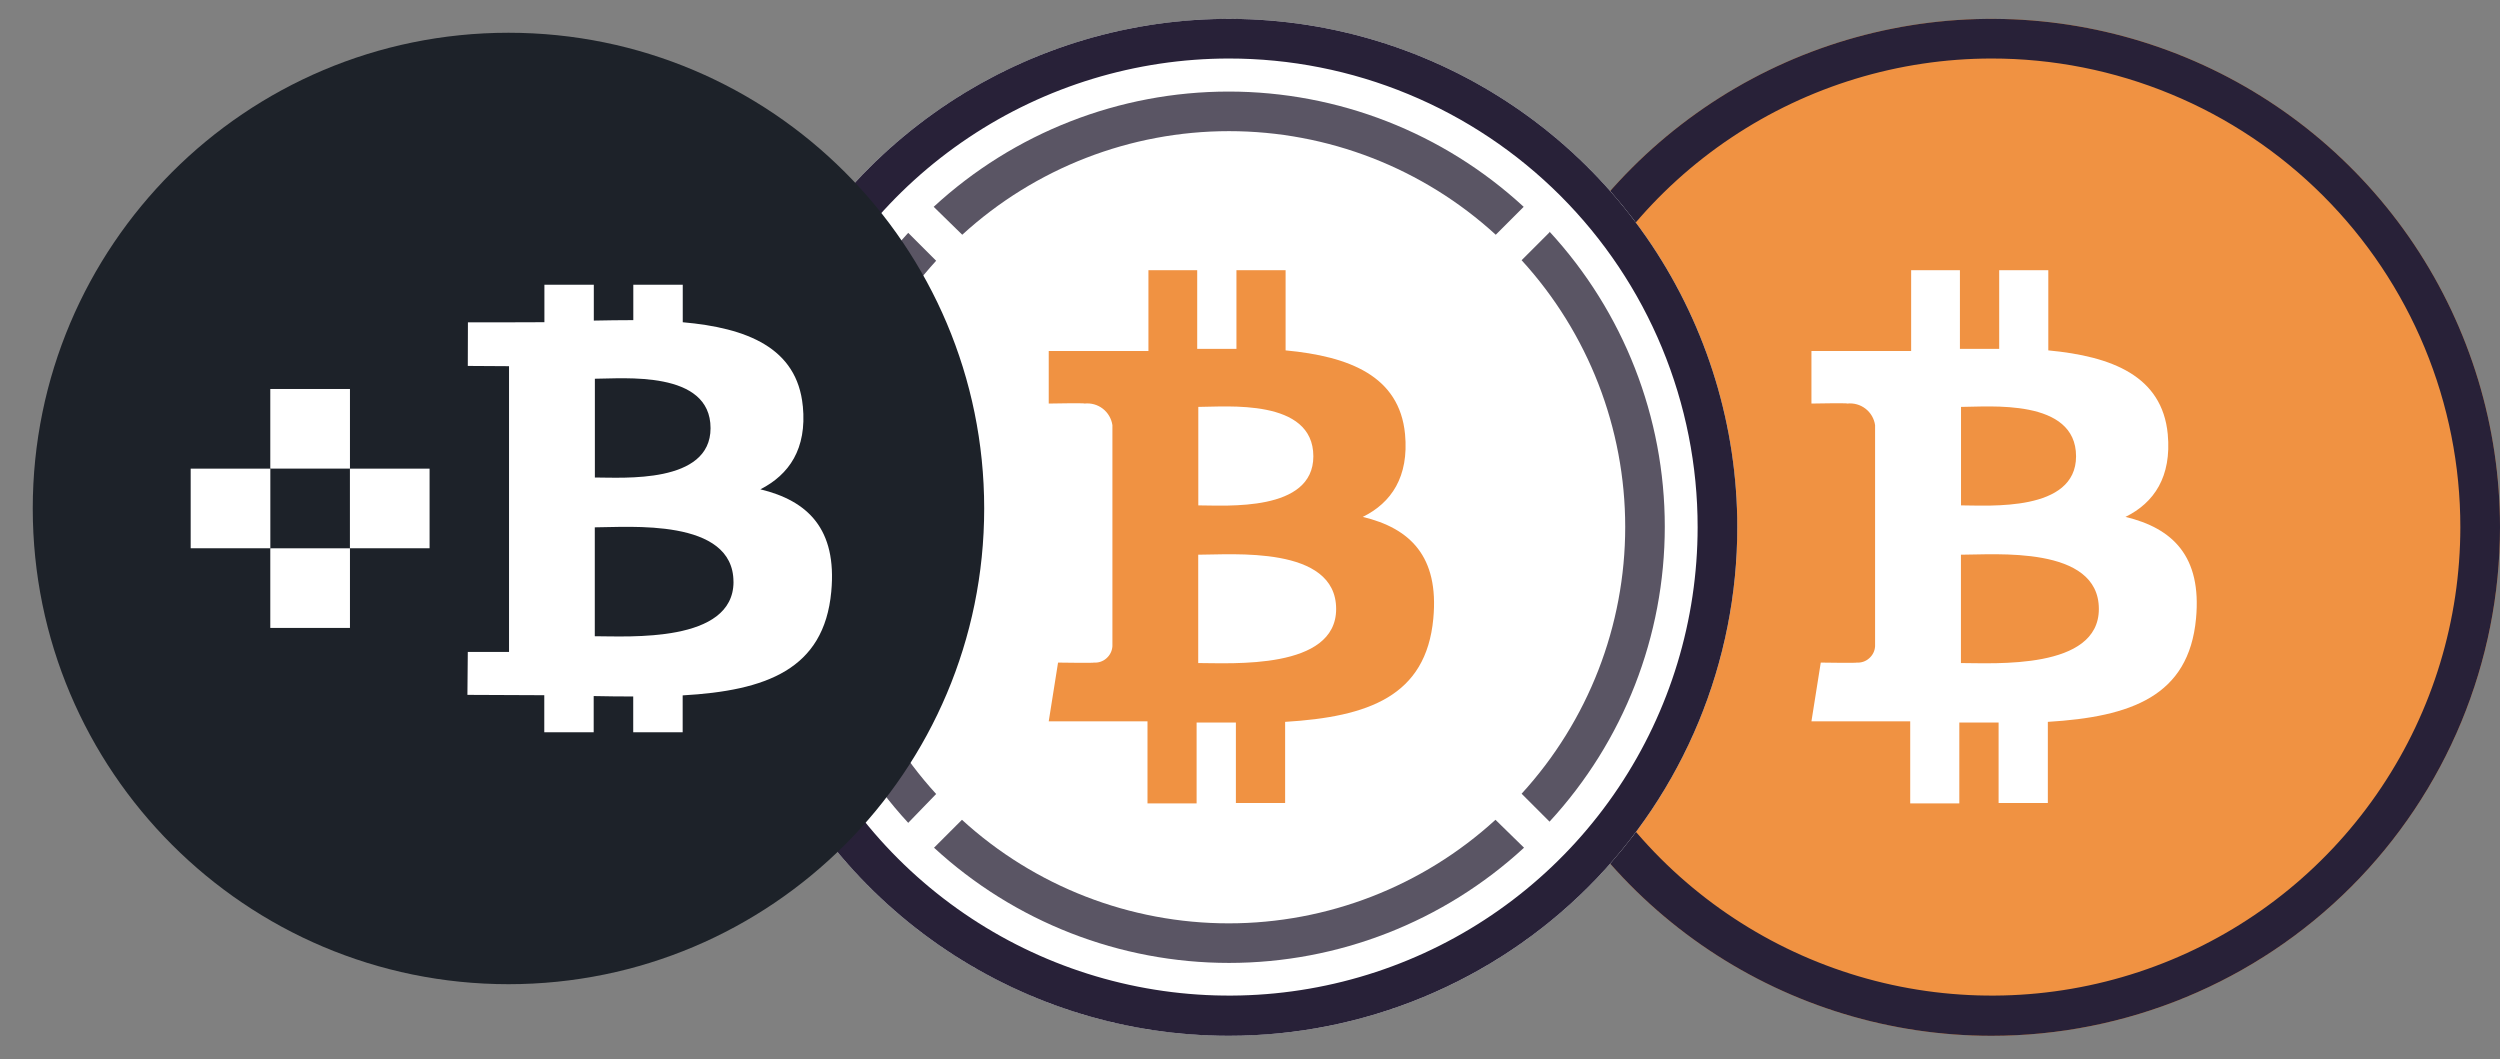 <svg width="59" height="25" viewBox="0 0 59 25" fill="none" xmlns="http://www.w3.org/2000/svg">
<rect x="0" y="0" width="59" height="25" fill="#808080" stroke="none"/>
<g clip-path="url(#clip0_8221_274117)">
<circle cx="47" cy="12.445" r="12" fill="#F09242"/>
<path d="M51.159 10.246C51.027 8.871 49.841 8.41 48.34 8.269V6.376H47.181V8.234C46.875 8.234 46.563 8.234 46.254 8.234V6.376H45.103V8.283H42.75V9.524C42.75 9.524 43.607 9.508 43.593 9.524C43.748 9.507 43.903 9.55 44.026 9.645C44.149 9.74 44.23 9.88 44.252 10.033V15.252C44.249 15.307 44.235 15.36 44.211 15.408C44.187 15.457 44.153 15.5 44.112 15.536C44.072 15.572 44.024 15.6 43.973 15.617C43.922 15.634 43.867 15.641 43.813 15.637C43.828 15.65 42.97 15.637 42.97 15.637L42.75 17.023H45.081V18.96H46.24V17.051H47.167V18.951H48.329V17.036C50.289 16.917 51.655 16.434 51.826 14.6C51.965 13.124 51.271 12.465 50.161 12.199C50.836 11.867 51.253 11.252 51.159 10.246ZM49.533 14.372C49.533 15.812 47.064 15.648 46.278 15.648V13.091C47.064 13.093 49.533 12.867 49.533 14.372ZM48.995 10.769C48.995 12.087 46.934 11.927 46.28 11.927V9.603C46.934 9.603 48.995 9.396 48.995 10.769Z" fill="white"/>
<path d="M46.998 24.445C44.625 24.445 42.305 23.741 40.332 22.422C38.359 21.103 36.821 19.229 35.913 17.037C35.005 14.844 34.768 12.431 35.231 10.104C35.694 7.776 36.837 5.638 38.515 3.96C40.193 2.282 42.331 1.139 44.658 0.676C46.986 0.213 49.399 0.45 51.591 1.358C53.784 2.266 55.658 3.804 56.977 5.777C58.295 7.75 59 10.07 59 12.443C59 14.019 58.69 15.58 58.087 17.037C57.484 18.493 56.6 19.816 55.485 20.931C54.371 22.045 53.047 22.929 51.591 23.532C50.135 24.135 48.574 24.446 46.998 24.445ZM46.998 1.381C44.811 1.383 42.675 2.033 40.857 3.249C39.04 4.464 37.624 6.192 36.788 8.212C35.953 10.233 35.735 12.456 36.162 14.6C36.59 16.744 37.643 18.713 39.189 20.259C40.736 21.805 42.705 22.858 44.85 23.284C46.994 23.71 49.217 23.492 51.237 22.655C53.257 21.819 54.984 20.402 56.199 18.584C57.414 16.767 58.063 14.63 58.064 12.443C58.065 10.99 57.779 9.551 57.223 8.208C56.667 6.865 55.852 5.646 54.824 4.618C53.796 3.591 52.576 2.776 51.233 2.221C49.89 1.665 48.451 1.38 46.998 1.381Z" fill="#282138"/>
</g>
<g clip-path="url(#clip1_8221_274117)">
<circle cx="29" cy="12.445" r="12" fill="white"/>
<path d="M36.569 5.482L35.91 6.141C37.483 7.861 38.355 10.107 38.355 12.437C38.355 14.767 37.483 17.012 35.91 18.732L36.569 19.391C38.318 17.494 39.289 15.009 39.289 12.429C39.289 9.849 38.318 7.364 36.569 5.467V5.482Z" fill="#5A5564"/>
<path d="M22.709 5.54C24.429 3.967 26.675 3.095 29.005 3.095C31.335 3.095 33.581 3.967 35.3 5.54L35.959 4.881C34.063 3.132 31.577 2.161 28.997 2.161C26.417 2.161 23.932 3.132 22.035 4.881L22.709 5.54Z" fill="#5A5564"/>
<path d="M22.093 18.738C20.523 17.019 19.652 14.775 19.652 12.446C19.652 10.118 20.523 7.873 22.093 6.154L21.434 5.495C19.686 7.392 18.715 9.877 18.715 12.457C18.715 15.037 19.686 17.523 21.434 19.419L22.093 18.738Z" fill="#5A5564"/>
<path d="M35.293 19.347C33.573 20.919 31.328 21.791 28.997 21.791C26.667 21.791 24.422 20.919 22.702 19.347L22.043 20.006C23.94 21.754 26.425 22.725 29.005 22.725C31.585 22.725 34.07 21.754 35.967 20.006L35.293 19.347Z" fill="#5A5564"/>
<path d="M33.159 10.246C33.027 8.871 31.841 8.41 30.34 8.269V6.376H29.18V8.234C28.875 8.234 28.563 8.234 28.254 8.234V6.376H27.103V8.283H24.75V9.524C24.75 9.524 25.607 9.508 25.593 9.524C25.748 9.507 25.903 9.55 26.026 9.645C26.149 9.74 26.23 9.88 26.253 10.033V15.252C26.249 15.307 26.235 15.36 26.211 15.408C26.187 15.457 26.153 15.5 26.112 15.536C26.072 15.572 26.024 15.6 25.973 15.617C25.922 15.634 25.867 15.641 25.813 15.637C25.828 15.65 24.97 15.637 24.97 15.637L24.75 17.023H27.081V18.96H28.24V17.051H29.167V18.951H30.329V17.036C32.289 16.917 33.655 16.434 33.826 14.6C33.965 13.124 33.271 12.465 32.161 12.199C32.836 11.867 33.253 11.252 33.159 10.246ZM31.533 14.372C31.533 15.812 29.064 15.648 28.278 15.648V13.091C29.064 13.093 31.533 12.867 31.533 14.372ZM30.995 10.769C30.995 12.087 28.934 11.927 28.28 11.927V9.603C28.934 9.603 30.995 9.396 30.995 10.769Z" fill="#F09242"/>
<path d="M28.998 24.445C26.625 24.445 24.305 23.741 22.332 22.422C20.359 21.103 18.821 19.229 17.913 17.037C17.005 14.844 16.768 12.431 17.231 10.104C17.694 7.776 18.837 5.638 20.515 3.96C22.193 2.282 24.331 1.139 26.658 0.676C28.986 0.213 31.399 0.45 33.591 1.358C35.784 2.266 37.658 3.804 38.977 5.777C40.295 7.75 41 10.07 41 12.443C41 14.019 40.69 15.58 40.087 17.037C39.484 18.493 38.6 19.816 37.485 20.931C36.371 22.045 35.047 22.929 33.591 23.532C32.135 24.135 30.574 24.446 28.998 24.445ZM28.998 1.381C26.811 1.383 24.674 2.033 22.857 3.249C21.04 4.464 19.624 6.192 18.788 8.212C17.953 10.233 17.735 12.456 18.162 14.6C18.59 16.744 19.643 18.713 21.189 20.259C22.736 21.805 24.705 22.858 26.85 23.284C28.994 23.71 31.217 23.492 33.237 22.655C35.257 21.819 36.984 20.402 38.199 18.584C39.414 16.767 40.063 14.63 40.064 12.443C40.065 10.99 39.779 9.551 39.223 8.208C38.667 6.865 37.852 5.646 36.824 4.618C35.796 3.591 34.576 2.776 33.233 2.221C31.89 1.665 30.451 1.38 28.998 1.381Z" fill="#282138"/>
</g>
<path d="M12 23.227C18.2 23.227 23.227 18.2 23.227 12C23.227 5.8 18.2 0.773 12 0.773C5.8 0.773 0.773 5.8 0.773 12C0.773 18.2 5.8 23.227 12 23.227Z" fill="#1D2229"/>
<path d="M10.138 11.06H8.258V12.939H10.138V11.06Z" fill="white"/>
<path d="M8.259 9.18H6.379V11.059H8.259V9.18Z" fill="white"/>
<path d="M6.38 11.06H4.5V12.939H6.38V11.06Z" fill="white"/>
<path d="M8.259 12.94H6.379V14.819H8.259V12.94Z" fill="white"/>
<path d="M18.946 9.584C18.813 8.202 17.62 7.738 16.113 7.605V6.719H14.946V7.555C14.639 7.555 14.326 7.56 14.014 7.566V6.719H12.848V7.604C12.595 7.609 11.043 7.607 11.043 7.607L11.04 8.636L12.013 8.642V15.385H11.04L11.031 16.399C11.314 16.399 12.572 16.405 12.845 16.407V17.281H14.011V16.427C14.331 16.434 14.641 16.437 14.944 16.437V17.281H16.111V16.411C18.073 16.299 19.448 15.805 19.618 13.963C19.757 12.479 19.059 11.817 17.945 11.548C18.622 11.202 19.045 10.596 18.947 9.584L18.946 9.584ZM17.311 13.731C17.311 15.181 14.829 15.015 14.037 15.015V12.445C14.829 12.445 17.309 12.22 17.31 13.731H17.311ZM16.769 10.105C16.769 11.424 14.698 11.269 14.039 11.269V8.938C14.699 8.938 16.77 8.729 16.769 10.105Z" fill="white"/>
<defs>
<clipPath id="clip0_8221_274117">
<rect width="24" height="24" fill="white" transform="translate(35 0.445)"/>
</clipPath>
<clipPath id="clip1_8221_274117">
<rect width="24" height="24" fill="white" transform="translate(17 0.445)"/>
</clipPath>
</defs>
</svg>
